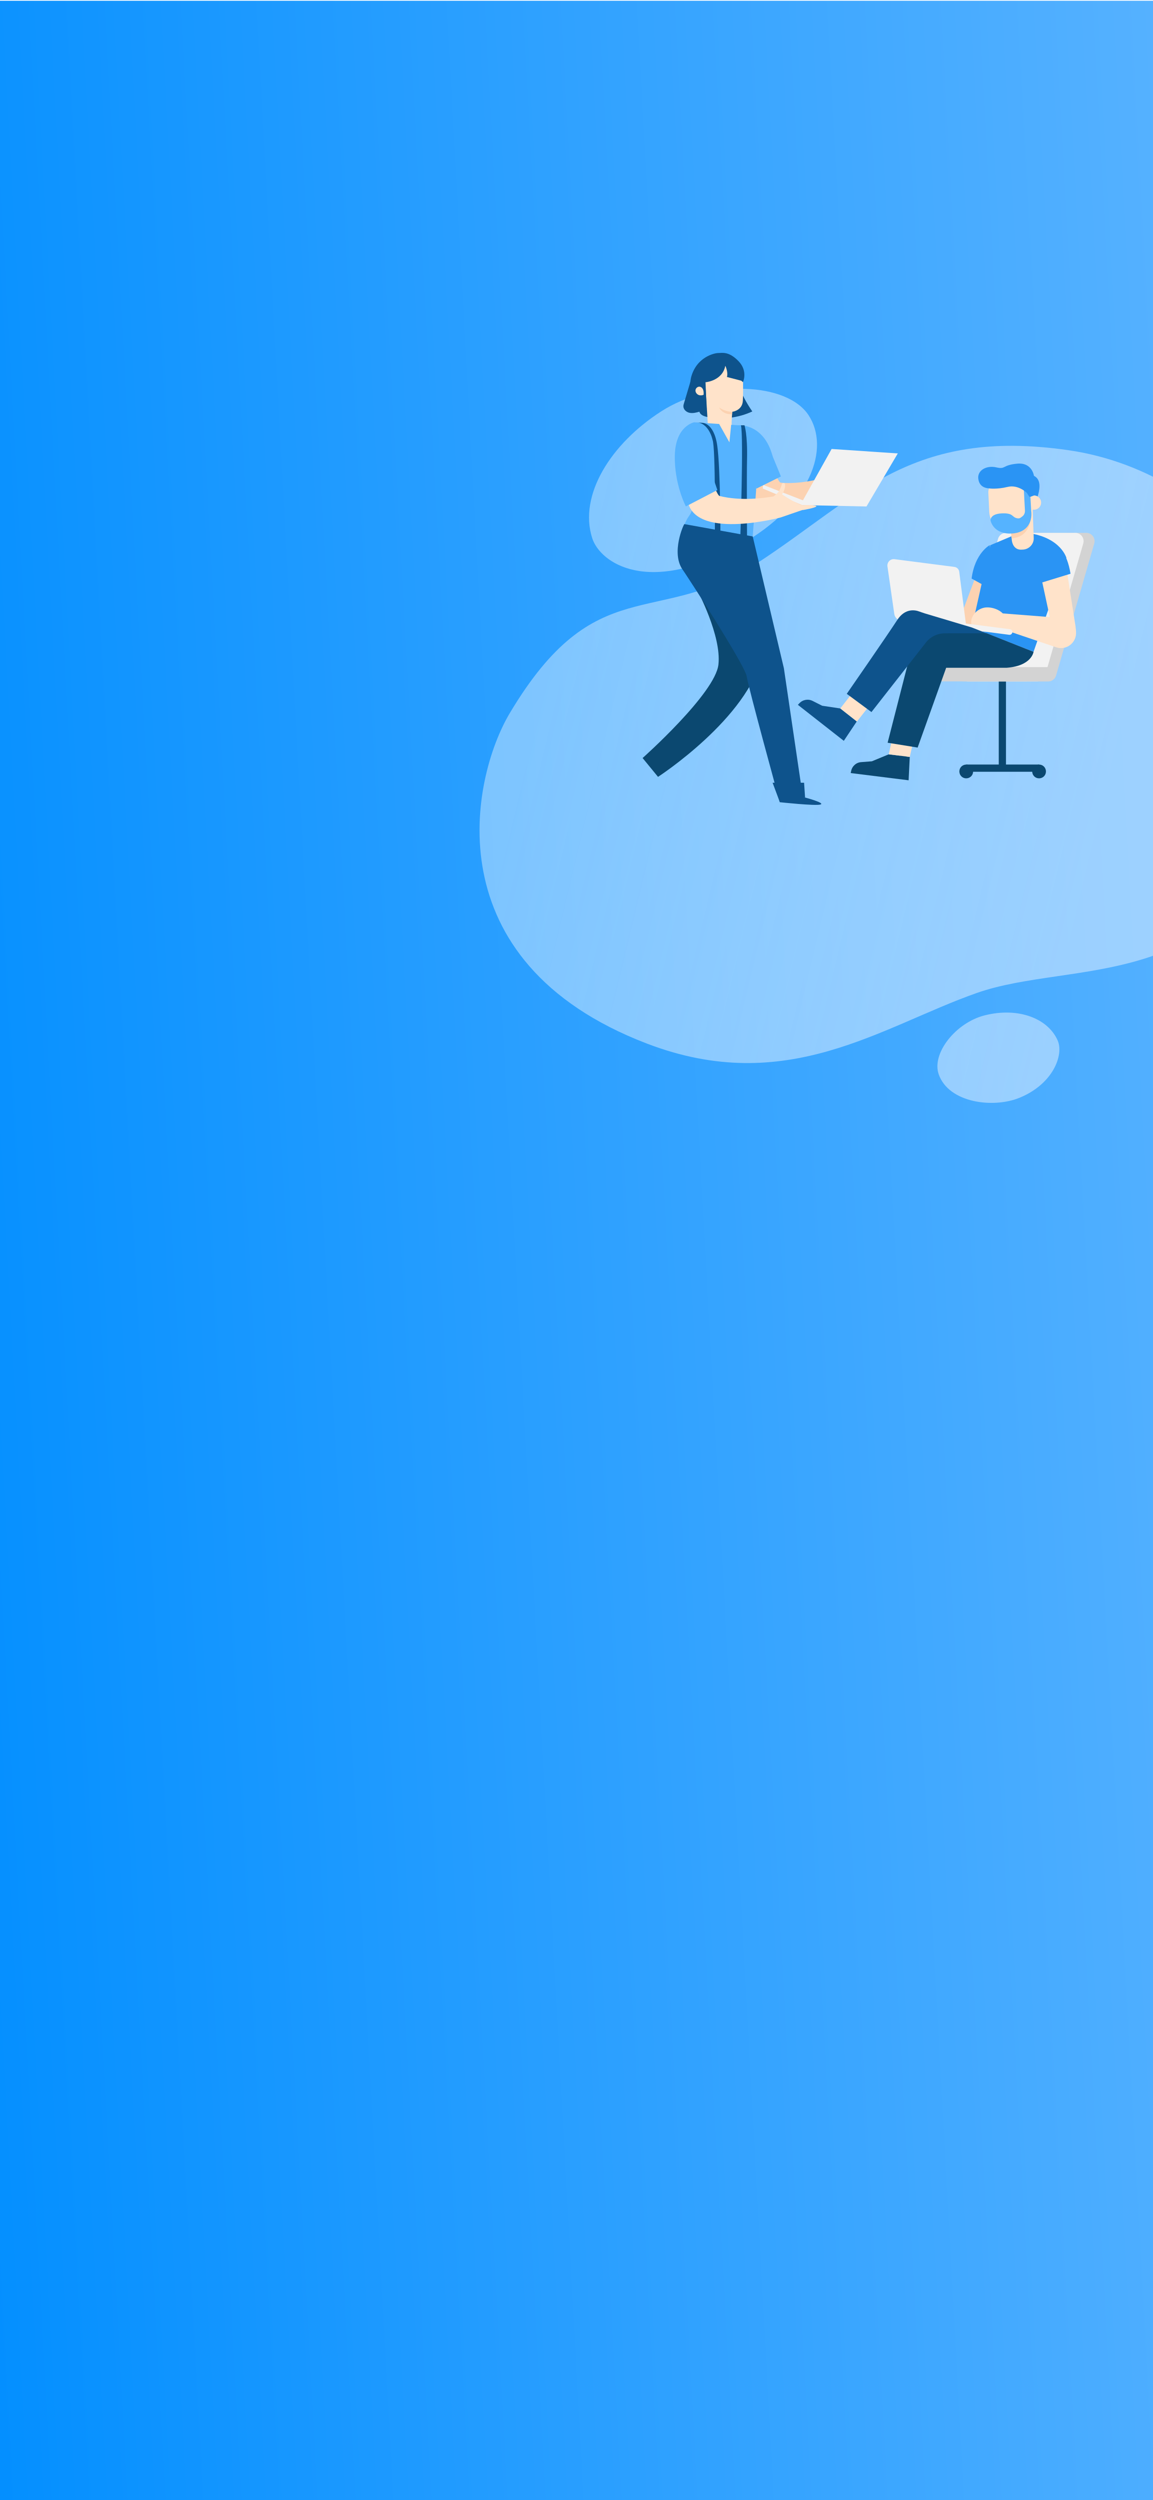 <svg width="375" height="813" viewBox="0 0 375 813" fill="none" xmlns="http://www.w3.org/2000/svg">
<rect y="0.25" width="375" height="820.5" fill="url(#paint0_linear_0_11335)"/>
<g filter="url(#filter0_d_0_11335)">
<path fill-rule="evenodd" clip-rule="evenodd" d="M163.815 229.882C151.15 251.097 138.745 310.636 208.312 337.34C253.897 354.839 284.549 331.872 315.661 320.925C346.772 309.977 394.913 321.752 417.474 262.979C440.034 204.206 396.452 151.754 345.536 144.41C294.255 137.008 277.035 159.745 244.295 181.114C211.554 202.482 191.826 182.984 163.815 229.882ZM303.304 347.376C306.599 356.716 321.068 358.48 329.557 355.009C340.612 350.49 344.016 340.973 342.005 336.383C338.844 329.154 329.164 325.466 318.331 328.175C308.79 330.556 300.934 340.615 303.304 347.376ZM260.98 133.03C253.982 122.365 229.395 121.265 213.026 131.795C196.657 142.325 186.131 159.019 190.611 173.024C193.194 181.028 208.855 192.01 238.548 175.302C261.997 162.134 267.977 143.695 260.98 133.03Z" fill="url(#paint1_linear_0_11335)"/>
</g>
<path d="M224.71 123.583C223.959 126.098 223.209 128.613 222.458 131.128C222.351 131.476 222.244 131.824 222.27 132.172C222.297 133.242 223.289 134.072 224.335 134.259C225.38 134.446 226.453 134.179 227.471 133.884C227.739 134.955 229.026 135.41 230.125 135.624C235.005 136.534 240.179 135.891 244.683 133.804C242.752 131.021 241.171 128.024 239.991 124.84C236.157 125.001 232.324 125.188 228.49 125.349C227.82 125.375 227.123 125.402 226.479 125.188C225.836 124.947 225.273 124.412 225.219 123.743" fill="#0E538C"/>
<path d="M269.212 156.683L270.338 155.371C270.338 155.371 271.142 154.703 272.295 153.204C272.59 152.829 272.805 152.375 272.965 151.92C273.153 151.358 273.368 150.609 273.341 150.154C273.314 149.592 273.984 149.324 274.306 149.725C274.628 150.127 274.681 151.652 273.984 153.284C273.287 154.917 275.78 153.632 276.692 153.151C277.603 152.696 280.499 151.411 280.874 151.572C281.41 151.813 281.249 152.428 280.311 152.883C279.373 153.338 276.719 154.836 276.96 155.291C277.228 155.746 281.839 153.365 281.839 153.365C281.839 153.365 282.751 152.696 283.072 153.231C283.662 154.194 278.542 156.388 278.059 156.576C277.711 156.709 277.979 157.245 278.354 157.057C278.729 156.897 282.912 154.569 283.528 155.532C283.984 156.281 279.346 157.378 278.756 158.342C278.166 159.305 282.188 157.164 282.617 157.887C282.777 158.154 282.858 158.395 280.338 159.278C277.791 160.188 270.445 161.579 270.445 161.579L269.266 156.549" fill="#FF957E"/>
<path d="M248.49 144.802C248.49 144.802 252.672 156.87 253.959 156.977C262.779 157.78 272.376 153.98 272.376 153.98L274.789 160.776C274.789 160.776 249.803 171.935 244.442 161.178C238.731 149.779 239.026 147.986 239.026 147.986L248.49 144.802Z" fill="#FCD2B1"/>
<path d="M247.927 213.036C243.45 233.559 214.014 252.638 214.014 252.638L209 246.51C209 246.51 232.673 225.452 233.664 216.086C234.683 206.721 226.828 192.03 226.828 192.03L234.978 188.579L247.927 213.036Z" fill="#0B4870"/>
<path d="M237.98 138.3C237.846 137.443 238.168 133.911 238.168 133.911C238.168 133.911 241.412 133.563 241.599 130.352C241.787 127.141 241.599 119.756 241.599 119.756L235.701 116.866L229.214 121.763L230.205 137.791L237.98 138.3Z" fill="#FFE3CA"/>
<path d="M229.67 124.278C229.67 124.278 234.978 123.77 235.889 118.98L241.627 124.278C241.627 124.278 243.369 120.719 240.179 117.428C236.989 114.137 234.817 114.806 233.557 114.806C232.404 114.806 226.506 116.064 224.764 122.726C224.63 123.208 224.523 124.412 224.442 124.947L229.67 124.278Z" fill="#0E538C"/>
<path d="M238.141 133.938C238.141 133.938 235.969 133.965 233.878 132.493C233.878 132.493 234.843 134.848 238.06 134.714L238.141 133.938Z" fill="#FCD2B1"/>
<path d="M244.817 174.45C244.817 175.601 244.415 177.18 244.415 177.18L221.627 183.735C221.627 183.735 219.992 173.46 224.147 167.734C226.051 165.112 225.622 161.419 224.844 158.261L222.164 147.478L225.756 137.336L240.099 138.3C240.099 138.3 248.409 137.47 251.305 148.441L245.97 156.442L245.916 159.466L244.817 174.45Z" fill="#55B3FF"/>
<path d="M222.592 170.437C222.35 170.437 218.222 179.668 221.948 185.154C222.297 185.662 223.155 186.92 224.307 188.712C229.83 197.168 242.43 217.05 242.859 219.966C243.368 223.498 253.556 260.559 253.556 260.559L261.143 259.355L254.95 217.317L244.816 174.45L222.592 170.437Z" fill="#0E538C"/>
<path d="M235.755 118.606C235.755 118.606 236.935 120.88 236.425 122.593L241.572 123.931C241.572 123.904 242.752 117.402 235.755 118.606Z" fill="#0E538C"/>
<path d="M224.71 124.466C224.71 124.466 224.12 131.851 229.83 133.162L229.455 124.251L224.71 124.466Z" fill="#0E538C"/>
<path d="M248.087 158.877L260.875 164.256L281.813 164.71L292 147.451L270.473 146.006L261.143 162.704L248.168 157.673L248.087 158.877Z" fill="#F2F2F2"/>
<path d="M250.393 146.193L253.985 154.943L245.943 158.93L245.192 151.277L250.393 146.193Z" fill="#55B3FF"/>
<path d="M234.897 136.694L237.819 137.952L237.23 143.839L233.53 137.23L234.897 136.694Z" fill="#FFE3CA"/>
<path d="M261.84 259.354C261.84 259.354 268.515 261.121 266.853 261.629C265.191 262.137 253.637 260.88 253.637 260.88L253.261 259.569L261.84 259.354Z" fill="#0E538C"/>
<path d="M253.636 260.88L251.277 254.538H261.518L261.84 259.355L253.636 260.88Z" fill="#0E538C"/>
<path d="M228.839 128.319C228.866 127.784 228.866 127.222 228.678 126.74C228.49 126.232 228.061 125.803 227.525 125.75C226.909 125.696 226.319 126.205 226.212 126.794C226.104 127.409 226.48 128.024 227.016 128.346C227.552 128.64 228.222 128.64 228.812 128.399" fill="#FFE3CA"/>
<path d="M232.484 174.878C232.484 174.878 232.779 145.257 231.734 143.009C231.734 143.009 230.634 137.443 226.372 137.336L228.275 137.497C228.275 137.497 232.136 137.229 233.262 144.802C234.361 152.375 234.307 175.119 234.307 175.119L232.484 174.878Z" fill="#0E538C"/>
<path d="M240.742 175.922C240.742 175.922 241.895 141.885 240.983 138.3H242.136C242.136 138.3 243.155 141.216 242.967 149.378C242.833 154.275 242.967 175.922 242.967 175.922H240.742Z" fill="#0E538C"/>
<path d="M254.333 160.83C254.333 160.83 259.91 164.362 261.143 164.335C262.349 164.309 265.861 164.228 265.486 164.71C265.11 165.192 261.143 165.861 261.143 165.861L254.333 160.83Z" fill="#FFE3CA"/>
<path d="M253.932 168.269C253.932 168.269 227.525 175.36 223.906 163.908C220.072 151.759 220.018 154.917 220.018 154.917L228.302 146.943C228.302 146.943 232.753 160.964 234.013 161.285C240.956 163.051 248.838 161.928 251.626 161.419C251.948 161.152 252.296 160.857 252.725 160.456C253.074 160.135 253.369 159.733 253.583 159.305C253.851 158.77 254.173 158.074 254.226 157.619C254.307 157.058 255.004 156.897 255.245 157.325C255.486 157.753 255.326 159.278 254.36 160.777C254.36 160.777 260.661 164.817 261.17 165.781L253.932 168.269Z" fill="#FFE3CA"/>
<path d="M225.755 137.336C225.755 137.336 219.723 138.487 219.482 147.959C219.241 157.432 223.074 164.683 223.074 164.683L233.315 159.359L225.755 137.336Z" fill="#55B3FF"/>
<path d="M293.167 243.806C293.167 243.806 291.486 250.489 292.74 249.286C293.967 248.083 298.503 237.418 298.503 237.418L297.542 236.456L293.167 243.806Z" fill="#0B4870"/>
<path d="M298.476 237.418L294.074 232.286L289.139 241.187L293.167 243.806L298.476 237.418Z" fill="#0B4870"/>
<path d="M333.745 221.594H306.214C304.933 221.594 303.893 220.551 303.893 219.268C303.893 217.985 304.933 216.943 306.214 216.943H333.719C334.999 216.943 336.04 217.985 336.04 219.268C336.066 220.551 335.026 221.594 333.745 221.594Z" fill="#D3D3D3"/>
<path d="M314.277 250.978V248.625H337.968V250.978H314.277Z" fill="#0B4870"/>
<path d="M316.458 250.516C316.671 251.745 315.844 252.895 314.617 253.082C313.39 253.296 312.243 252.467 312.056 251.237C311.843 250.008 312.67 248.858 313.897 248.671C315.124 248.457 316.271 249.286 316.458 250.516Z" fill="#0B4870"/>
<rect x="324.835" y="220.07" width="2.348" height="29.51" fill="#0B4870"/>
<path d="M340.148 250.516C340.362 251.745 339.535 252.895 338.308 253.082C337.08 253.296 335.933 252.467 335.746 251.237C335.533 250.008 336.36 248.858 337.587 248.671C338.814 248.457 339.962 249.286 340.148 250.516Z" fill="#0B4870"/>
<path d="M340.948 221.594H314.964C313.203 221.594 311.922 219.856 312.429 218.119L324.835 175.244C325.155 174.095 326.195 173.293 327.369 173.293H353.354C355.114 173.293 356.395 175.03 355.888 176.768L343.483 219.643C343.162 220.819 342.122 221.594 340.948 221.594Z" fill="#D3D3D3"/>
<path d="M337.373 221.594H314.723C312.963 221.594 311.682 219.856 312.189 218.119L324.594 175.244C324.914 174.095 325.955 173.293 327.129 173.293H349.779C351.539 173.293 352.82 175.03 352.313 176.768L339.908 219.643C339.587 220.819 338.547 221.594 337.373 221.594Z" fill="#F2F2F2"/>
<path d="M340.949 221.594H313.417C312.136 221.594 311.096 220.551 311.096 219.268C311.096 217.985 312.136 216.943 313.417 216.943H340.922C342.202 216.943 343.243 217.985 343.243 219.268C343.27 220.551 342.229 221.594 340.949 221.594Z" fill="#D3D3D3"/>
<path d="M318.192 185.188L312.083 201.466L313.524 204.647L321.767 203.204L324.115 185.803L318.192 185.188Z" fill="#FCD2B1"/>
<path d="M321.9 177.276C321.9 177.276 317.071 179.815 316.004 188.155L322.38 191.657L321.9 177.276Z" fill="#2A94F4"/>
<path d="M329.69 174.095L322.087 177.303L316.084 204.059L336.146 211.971L346.844 181.446C346.844 181.446 345.11 175.084 335.079 173.454L329.69 174.095Z" fill="#2A94F4"/>
<path d="M349.966 205.502C349.966 205.155 349.752 203.043 349.646 202.696L346.338 181.499C345.697 178.585 342.443 177.115 339.855 178.559C337.934 179.628 337.08 181.9 337.827 183.958L341.749 202.161L349.966 205.502Z" fill="#FFE3CA"/>
<path d="M345.457 200.985L323.074 199.248L321.953 203.204L343.509 210.501C346.817 211.623 350.205 209.004 349.965 205.502C349.805 203.097 347.884 201.172 345.457 200.985Z" fill="#FFE3CA"/>
<path d="M344.096 177.917C344.096 177.917 346.951 179.147 348.178 186.578L338.094 189.678C338.094 189.678 331.504 182.274 338.547 177.329L344.096 177.917Z" fill="#2A94F4"/>
<path d="M316.058 203.444C316.885 205.636 321.02 205.743 323.234 204.914C325.422 204.086 327.69 202.829 326.863 200.611C326.036 198.419 322.381 197.109 319.98 197.644C317.072 198.312 315.231 201.226 316.058 203.444Z" fill="#FFE3CA"/>
<path d="M328.25 206.438L312.27 204.38L312.51 202.562L328.49 204.621C328.997 204.674 329.344 205.129 329.264 205.636C329.183 206.144 328.73 206.492 328.25 206.438Z" fill="#F2F2F2"/>
<path d="M314.377 204.647L293.194 201.921C291.967 201.761 291.007 200.825 290.847 199.595L288.632 184.199C288.446 182.836 289.593 181.66 290.953 181.847L310.402 184.359C311.229 184.466 311.869 185.108 311.976 185.91L314.377 204.647Z" fill="#F2F2F2"/>
<path d="M289.059 245.303L283.564 247.575L280.095 247.843C278.495 247.949 277.161 249.126 276.841 250.676L276.681 251.398L295.515 253.75L295.889 246.159L289.059 245.303Z" fill="#0B4870"/>
<path d="M295.889 246.159L297.73 237.899L290.927 236.964L289.06 245.304L295.889 246.159Z" fill="#FFE3CA"/>
<path d="M336.146 211.971C336.146 211.971 335.612 216.542 327.422 217.157H307.734L298.45 243.111L288.686 241.534L298.45 203.417L320.833 205.903L336.146 211.971Z" fill="#0B4870"/>
<path d="M273.293 230.388L267.397 229.506L264.275 227.929C262.835 227.207 261.101 227.528 260.007 228.677L259.5 229.212L274.44 240.92L278.655 234.612L273.293 230.388Z" fill="#0E538C"/>
<path d="M278.709 234.638L283.831 228.116L278.442 223.812L273.293 230.388L278.709 234.638Z" fill="#FFE3CA"/>
<path d="M316.085 204.059L300.905 199.515C300.264 199.328 299.651 199.087 299.011 198.874C297.703 198.366 294.395 197.671 291.834 201.6C288.553 206.652 275.4 225.63 275.4 225.63L283.431 231.564L300.958 209.191C302.425 207.16 304.773 205.957 307.281 205.957L320.833 205.93L316.085 204.059Z" fill="#0E538C"/>
<path d="M335.613 165.755C335.879 165.247 340.575 156.854 336.279 154.743C336.279 154.743 335.719 150.305 330.784 150.786C325.848 151.268 327.182 152.711 324.034 151.989C320.886 151.268 317.925 152.898 318.165 155.544C318.405 158.191 320.406 159.313 324.034 158.672C327.662 158.03 330.544 158.511 330.544 158.511L333.585 159.394L335.613 165.755Z" fill="#2A94F4"/>
<path d="M336.2 174.843L335.826 164.178L328.463 166.798L329.05 175.351C329.183 177.329 330.277 178.88 332.251 178.746L332.865 178.719C334.839 178.532 336.333 176.821 336.2 174.843Z" fill="#FFE3CA"/>
<path d="M335.186 165.648C335.186 165.648 336.573 174.549 328.996 175.057L328.649 170.834L335.186 165.648Z" fill="#FCD2B1"/>
<path d="M328.943 173.079H329.21C332.998 172.892 335.906 169.685 335.72 165.889L335.346 158.137C335.293 157.148 334.466 156.4 333.479 156.453L324.461 156.881C322.727 156.961 321.367 158.458 321.447 160.196L321.74 166.531C321.954 170.326 325.155 173.24 328.943 173.079Z" fill="#FFE3CA"/>
<path d="M333.985 163.563C334.039 164.846 335.133 165.835 336.413 165.755C337.694 165.702 338.681 164.606 338.601 163.323C338.547 162.04 337.454 161.051 336.173 161.131C334.919 161.184 333.932 162.28 333.985 163.563Z" fill="#FFE3CA"/>
<path d="M332.892 157.362L333.345 165.996C333.399 166.771 333.079 167.573 332.412 168C332.012 168.294 331.691 168.669 330.971 168.562C328.917 168.268 329.877 166.744 325.689 166.958C321.874 167.172 322.167 169.283 322.167 169.283C322.167 169.283 322.914 173.32 328.143 173.507C333.372 173.694 335.987 170.379 335.373 165.969L334.866 156.854L332.892 157.362Z" fill="#55B3FF"/>
<path d="M321.713 158.832C321.713 158.832 324.141 159.207 327.689 158.351C331.21 157.469 334.012 160.329 334.012 160.329C334.012 160.329 334.759 161.639 334.945 161.612C335.132 161.586 336.199 161.158 336.199 161.158L336.146 157.175L333.558 155.144L326.382 154.85L322.14 155.785L321.713 158.832Z" fill="#2A94F4"/>
<defs>
<filter id="filter0_d_0_11335" x="150.963" y="121.44" width="279.613" height="242.217" filterUnits="userSpaceOnUse" color-interpolation-filters="sRGB">
<feFlood flood-opacity="0" result="BackgroundImageFix"/>
<feColorMatrix in="SourceAlpha" type="matrix" values="0 0 0 0 0 0 0 0 0 0 0 0 0 0 0 0 0 0 127 0" result="hardAlpha"/>
<feOffset dx="2" dy="2"/>
<feGaussianBlur stdDeviation="2.5"/>
<feColorMatrix type="matrix" values="0 0 0 0 0.199 0 0 0 0 0.609 0 0 0 0 0.944 0 0 0 1 0"/>
<feBlend mode="normal" in2="BackgroundImageFix" result="effect1_dropShadow_0_11335"/>
<feBlend mode="normal" in="SourceGraphic" in2="effect1_dropShadow_0_11335" result="shape"/>
</filter>
<linearGradient id="paint0_linear_0_11335" x1="386.99" y1="-437.025" x2="-81.296" y2="-411.324" gradientUnits="userSpaceOnUse">
<stop stop-color="#5CB4FF"/>
<stop offset="1" stop-color="#018EFF"/>
</linearGradient>
<linearGradient id="paint1_linear_0_11335" x1="163.402" y1="260.663" x2="345.796" y2="304.25" gradientUnits="userSpaceOnUse">
<stop stop-color="white" stop-opacity="0.392"/>
<stop offset="1" stop-color="#DAECFF" stop-opacity="0.555"/>
</linearGradient>
</defs>
</svg>

